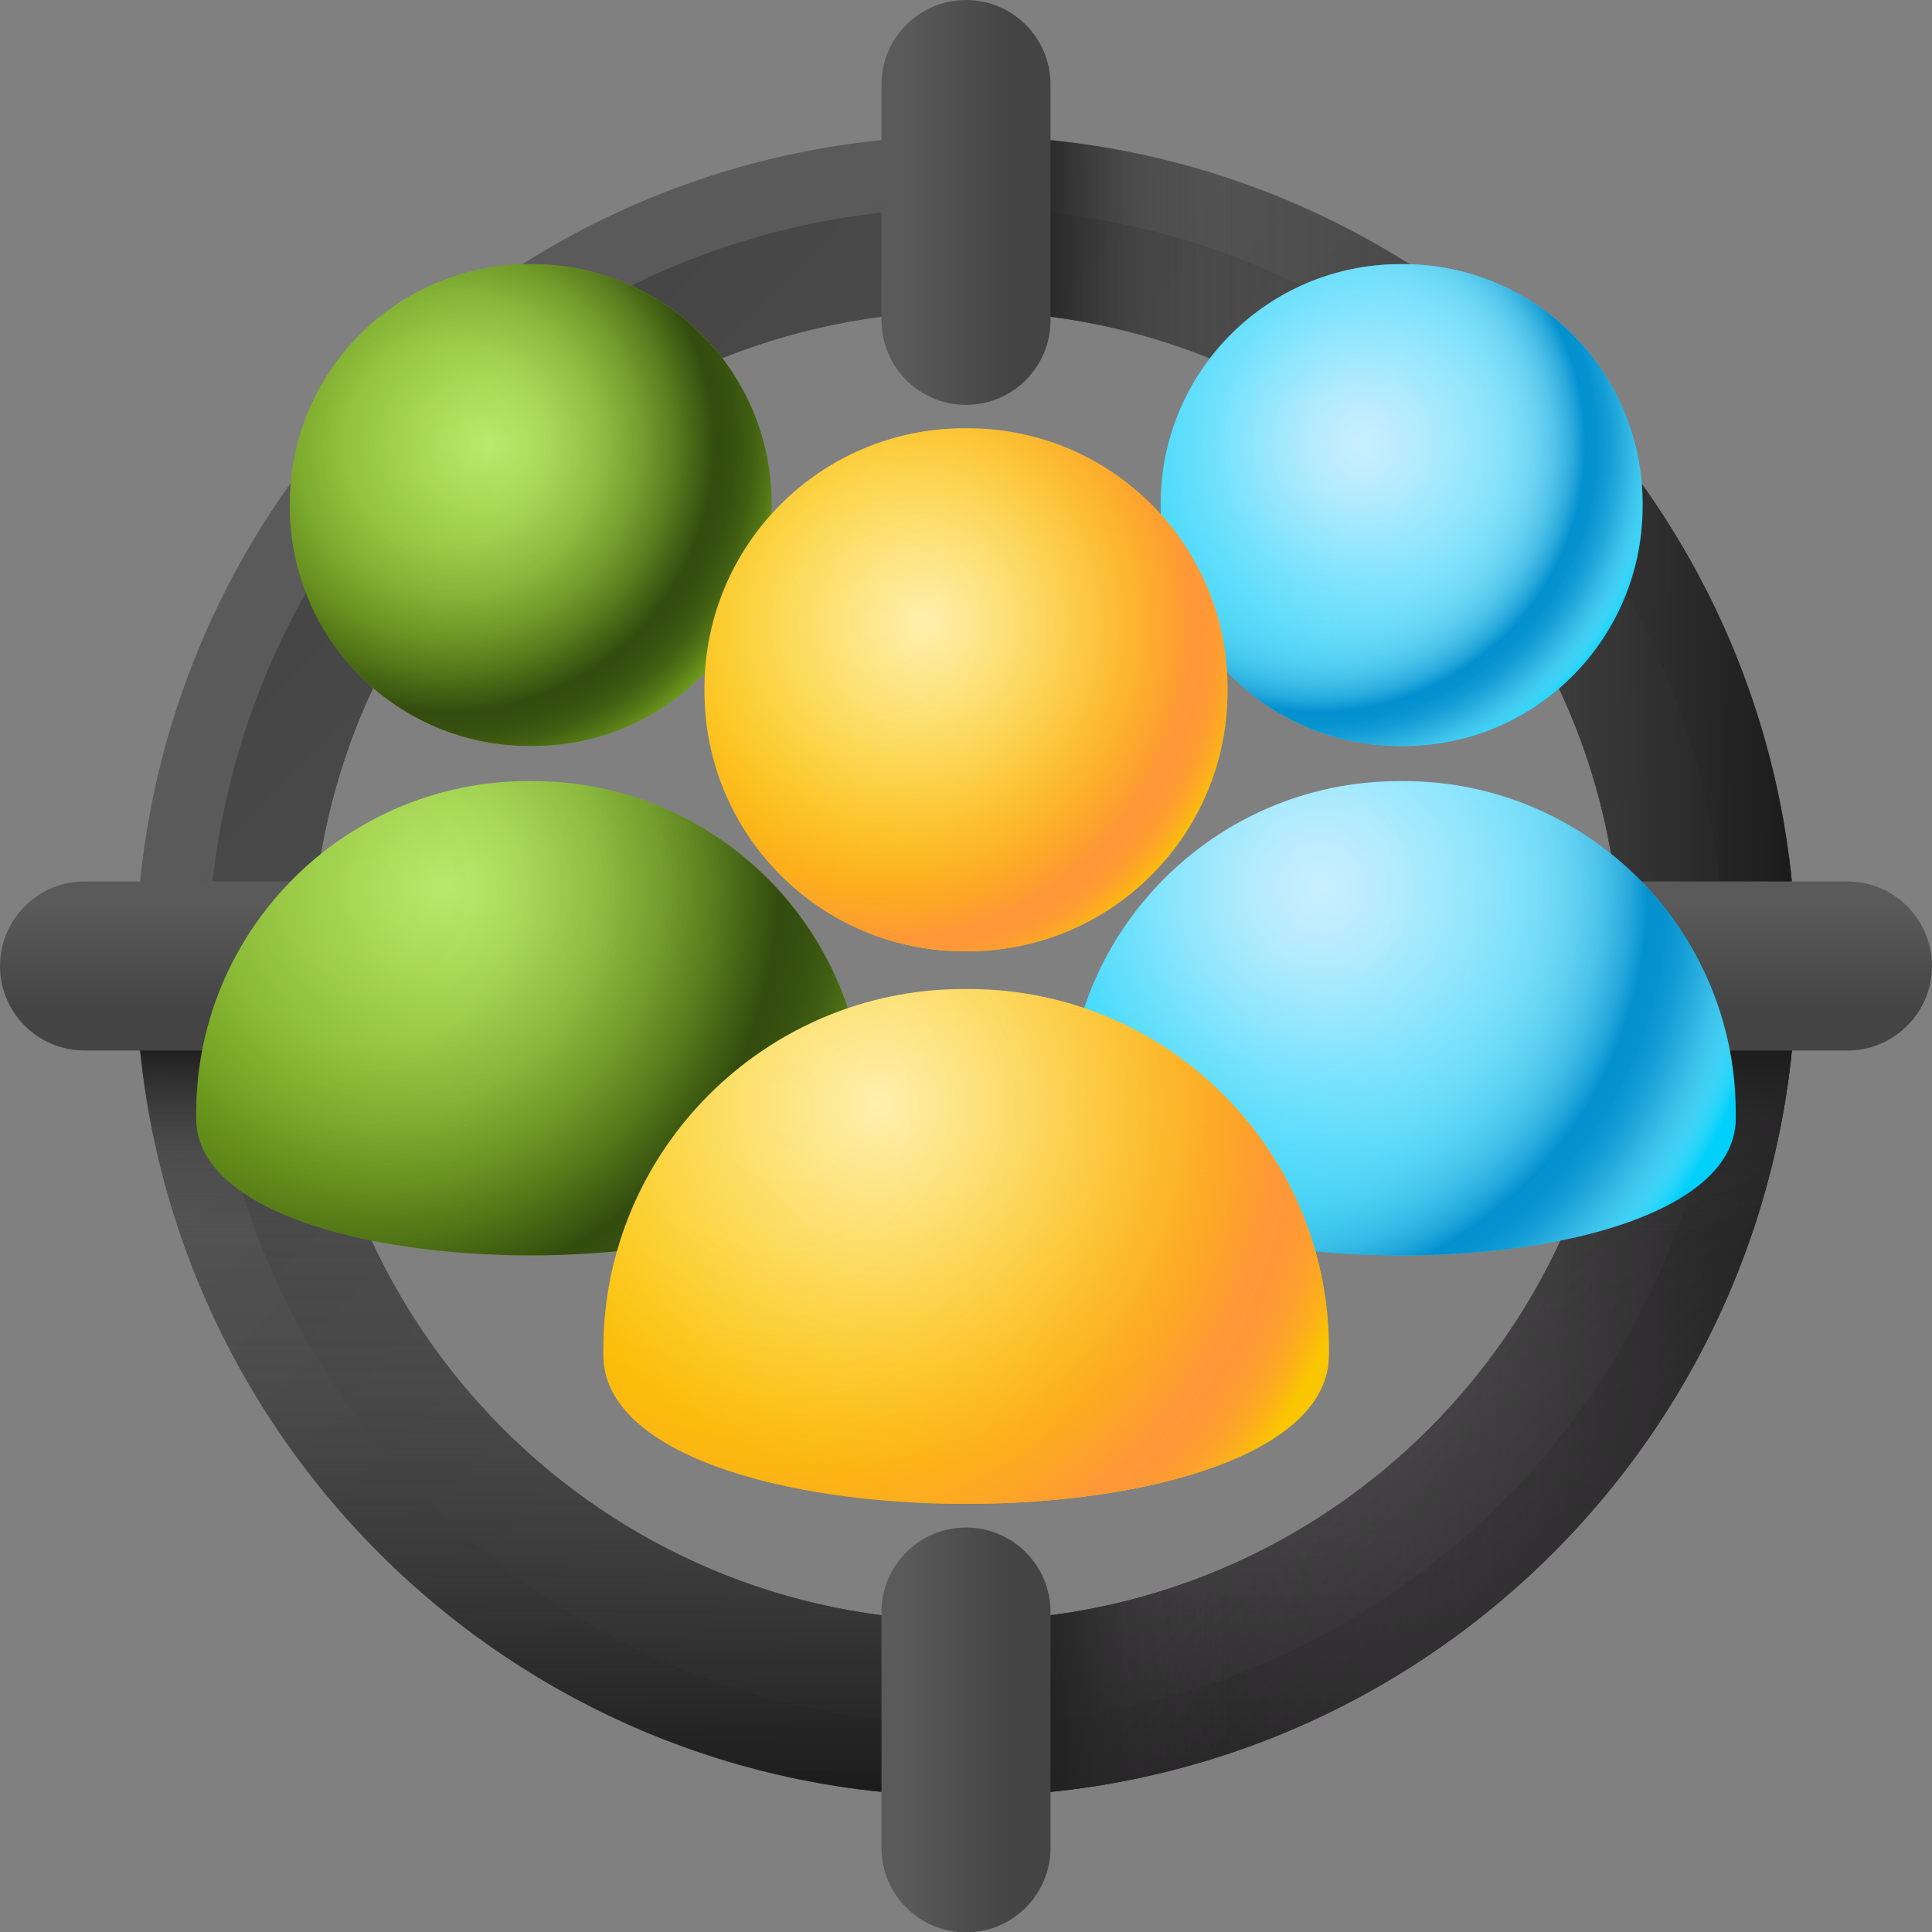 <svg width="60" height="60" viewBox="0 0 60 60" fill="none" xmlns="http://www.w3.org/2000/svg">
<rect x="0" y="0" width="60" height="60" fill="#808080" stroke="none"/>
<g clip-path="url(#clip0_57_5463)">
<path d="M30 4.219C15.762 4.219 4.219 15.762 4.219 30C4.219 44.238 15.762 55.781 30 55.781C44.238 55.781 55.781 44.238 55.781 30C55.781 15.762 44.238 4.219 30 4.219ZM30 50.332C18.773 50.332 9.668 41.227 9.668 30C9.668 18.773 18.773 9.668 30 9.668C41.227 9.668 50.332 18.773 50.332 30C50.332 41.227 41.227 50.332 30 50.332Z" fill="url(#paint0_linear_57_5463)"/>
<path d="M30 6.457C16.992 6.457 6.457 16.992 6.457 30C6.457 43.008 16.992 53.543 30 53.543C43.008 53.543 53.543 43.008 53.543 30C53.543 16.992 43.008 6.457 30 6.457ZM30 50.332C18.773 50.332 9.668 41.227 9.668 30C9.668 18.773 18.773 9.668 30 9.668C41.227 9.668 50.332 18.773 50.332 30C50.332 41.227 41.227 50.332 30 50.332Z" fill="url(#paint1_linear_57_5463)"/>
<path d="M55.781 30C55.781 44.238 44.238 55.781 30 55.781C15.762 55.781 4.219 44.238 4.219 30C4.219 29.285 4.254 28.582 4.301 27.879H9.773C9.703 28.57 9.668 29.273 9.668 30C9.668 41.227 18.773 50.332 30 50.332C41.227 50.332 50.332 41.227 50.332 30C50.332 29.285 50.297 28.582 50.227 27.879H55.699C55.746 28.582 55.781 29.285 55.781 30Z" fill="url(#paint2_linear_57_5463)"/>
<path d="M55.781 30C55.781 44.238 44.238 55.781 30 55.781C28.336 55.781 26.719 55.629 25.137 55.324V49.758C26.695 50.145 28.324 50.344 30 50.344C41.227 50.344 50.332 41.238 50.332 30.012C50.332 18.785 41.227 9.68 30 9.68C28.324 9.68 26.695 9.879 25.137 10.266V4.676C26.719 4.383 28.336 4.219 30 4.219C44.238 4.219 55.781 15.762 55.781 30Z" fill="url(#paint3_linear_57_5463)"/>
<path d="M55.781 30C55.781 44.238 44.238 55.781 30 55.781C22.828 55.781 16.336 52.852 11.66 48.117L15.516 44.262C19.207 48 24.328 50.332 30 50.332C41.227 50.332 50.332 41.227 50.332 30C50.332 24.328 48.012 19.195 44.262 15.516L48.117 11.66C52.852 16.336 55.781 22.828 55.781 30Z" fill="url(#paint4_linear_57_5463)"/>
<path d="M50.332 30C50.332 35.777 47.918 41.004 44.039 44.707H51.164C54.082 40.535 55.781 35.461 55.781 30V29.777H50.332V30Z" fill="url(#paint5_linear_57_5463)"/>
<path d="M9.668 30V29.777H4.219V30C4.219 35.461 5.918 40.535 8.824 44.707H15.949C12.082 41.004 9.668 35.777 9.668 30Z" fill="url(#paint6_linear_57_5463)"/>
<path d="M46.148 17.648V9.914C41.73 6.352 36.117 4.219 30 4.219V9.668C36.586 9.668 42.434 12.797 46.148 17.648Z" fill="url(#paint7_linear_57_5463)"/>
<path d="M46.148 50.086V42.352C42.434 47.203 36.574 50.332 30 50.332V55.781C36.117 55.781 41.73 53.648 46.148 50.086Z" fill="url(#paint8_linear_57_5463)"/>
<path d="M30 0C31.441 0 32.625 1.172 32.625 2.625V9.949C32.625 11.391 31.453 12.574 30 12.574C28.559 12.574 27.375 11.402 27.375 9.949V2.625C27.375 1.172 28.559 0 30 0Z" fill="url(#paint9_linear_57_5463)"/>
<path d="M30 47.438C31.441 47.438 32.625 48.609 32.625 50.062V57.387C32.625 58.828 31.453 60.012 30 60.012C28.559 60.012 27.375 58.84 27.375 57.387V50.062C27.375 48.609 28.559 47.438 30 47.438Z" fill="url(#paint10_linear_57_5463)"/>
<path d="M60 30C60 31.441 58.828 32.625 57.375 32.625H50.051C48.609 32.625 47.426 31.453 47.426 30C47.426 28.559 48.598 27.375 50.051 27.375H57.375C58.828 27.375 60 28.559 60 30Z" fill="url(#paint11_linear_57_5463)"/>
<path d="M12.562 30C12.562 31.441 11.391 32.625 9.938 32.625H2.625C1.172 32.625 0 31.441 0 30C0 28.559 1.172 27.375 2.625 27.375H9.949C11.391 27.375 12.562 28.559 12.562 30Z" fill="url(#paint12_linear_57_5463)"/>
<path d="M43.594 23.168H43.465C39.375 23.156 36.059 19.84 36.047 15.75V15.621C36.059 11.531 39.375 8.215 43.465 8.203H43.594C47.684 8.215 51 11.531 51.012 15.621V15.75C51 19.852 47.684 23.168 43.594 23.168Z" fill="url(#paint13_radial_57_5463)"/>
<path d="M33.141 34.734V34.547C33.152 28.875 37.758 24.27 43.43 24.258H43.617C49.289 24.27 53.895 28.875 53.906 34.547V34.734C53.895 40.406 33.152 40.406 33.141 34.734Z" fill="url(#paint14_radial_57_5463)"/>
<path d="M43.594 23.168H43.465C39.375 23.156 36.059 19.84 36.047 15.75V15.621C36.059 11.531 39.375 8.215 43.465 8.203H43.594C47.684 8.215 51 11.531 51.012 15.621V15.75C51 19.852 47.684 23.168 43.594 23.168Z" fill="url(#paint15_radial_57_5463)"/>
<path d="M33.141 34.734V34.547C33.152 28.875 37.758 24.27 43.43 24.258H43.617C49.289 24.27 53.895 28.875 53.906 34.547V34.734C53.895 40.406 33.152 40.406 33.141 34.734Z" fill="url(#paint16_radial_57_5463)"/>
<path d="M16.547 23.168H16.418C12.328 23.156 9.012 19.84 9 15.75V15.621C9.012 11.531 12.328 8.215 16.418 8.203H16.547C20.637 8.215 23.953 11.531 23.965 15.621V15.75C23.953 19.852 20.637 23.168 16.547 23.168Z" fill="url(#paint17_radial_57_5463)"/>
<path d="M6.094 34.734V34.547C6.105 28.875 10.711 24.27 16.383 24.258H16.57C22.242 24.27 26.848 28.875 26.859 34.547V34.734C26.848 40.406 6.105 40.406 6.094 34.734Z" fill="url(#paint18_radial_57_5463)"/>
<path d="M16.547 23.168H16.418C12.328 23.156 9.012 19.84 9 15.75V15.621C9.012 11.531 12.328 8.215 16.418 8.203H16.547C20.637 8.215 23.953 11.531 23.965 15.621V15.75C23.953 19.852 20.637 23.168 16.547 23.168Z" fill="url(#paint19_radial_57_5463)"/>
<path d="M6.094 34.734V34.547C6.105 28.875 10.711 24.27 16.383 24.258H16.57C22.242 24.27 26.848 28.875 26.859 34.547V34.734C26.848 40.406 6.105 40.406 6.094 34.734Z" fill="url(#paint20_radial_57_5463)"/>
<path d="M30.07 29.543H29.93C25.488 29.531 21.891 25.934 21.879 21.492V21.352C21.891 16.91 25.488 13.312 29.93 13.301H30.07C34.512 13.312 38.109 16.91 38.121 21.352V21.492C38.109 25.934 34.512 29.531 30.07 29.543Z" fill="url(#paint21_radial_57_5463)"/>
<path d="M30.07 29.543H29.93C25.488 29.531 21.891 25.934 21.879 21.492V21.352C21.891 16.91 25.488 13.312 29.93 13.301H30.07C34.512 13.312 38.109 16.91 38.121 21.352V21.492C38.109 25.934 34.512 29.531 30.07 29.543Z" fill="url(#paint22_radial_57_5463)"/>
<path d="M18.738 42.082V41.883C18.75 35.73 23.754 30.727 29.906 30.715H30.105C36.258 30.727 41.262 35.73 41.273 41.883V42.082C41.25 48.246 18.75 48.246 18.738 42.082Z" fill="url(#paint23_radial_57_5463)"/>
<path d="M18.738 42.082V41.883C18.75 35.73 23.754 30.727 29.906 30.715H30.105C36.258 30.727 41.262 35.73 41.273 41.883V42.082C41.25 48.246 18.75 48.246 18.738 42.082Z" fill="url(#paint24_radial_57_5463)"/>
</g>
<defs>
<linearGradient id="paint0_linear_57_5463" x1="16.051" y1="16.051" x2="44.98" y2="44.98" gradientUnits="userSpaceOnUse">
<stop stop-color="#5A5A5A"/>
<stop offset="1" stop-color="#444444"/>
</linearGradient>
<linearGradient id="paint1_linear_57_5463" x1="44.417" y1="44.417" x2="11.284" y2="11.284" gradientUnits="userSpaceOnUse">
<stop stop-color="#5A5A5A"/>
<stop offset="1" stop-color="#444444"/>
</linearGradient>
<linearGradient id="paint2_linear_57_5463" x1="30" y1="34.156" x2="30" y2="56.004" gradientUnits="userSpaceOnUse">
<stop stop-color="#433F43" stop-opacity="0"/>
<stop offset="0.411" stop-color="#373537" stop-opacity="0.269"/>
<stop offset="1" stop-color="#1A1A1A"/>
</linearGradient>
<linearGradient id="paint3_linear_57_5463" x1="34.063" y1="30" x2="55.942" y2="30" gradientUnits="userSpaceOnUse">
<stop stop-color="#433F43" stop-opacity="0"/>
<stop offset="0.411" stop-color="#373537" stop-opacity="0.269"/>
<stop offset="1" stop-color="#1A1A1A"/>
</linearGradient>
<linearGradient id="paint4_linear_57_5463" x1="42.806" y1="42.807" x2="53.242" y2="53.243" gradientUnits="userSpaceOnUse">
<stop stop-color="#433F43" stop-opacity="0"/>
<stop offset="0.411" stop-color="#373537" stop-opacity="0.269"/>
<stop offset="1" stop-color="#1A1A1A"/>
</linearGradient>
<linearGradient id="paint5_linear_57_5463" x1="49.915" y1="38.408" x2="49.915" y2="32.361" gradientUnits="userSpaceOnUse">
<stop stop-color="#433F43" stop-opacity="0"/>
<stop offset="0.411" stop-color="#373537" stop-opacity="0.269"/>
<stop offset="1" stop-color="#1A1A1A"/>
</linearGradient>
<linearGradient id="paint6_linear_57_5463" x1="10.085" y1="38.408" x2="10.085" y2="32.361" gradientUnits="userSpaceOnUse">
<stop stop-color="#433F43" stop-opacity="0"/>
<stop offset="0.411" stop-color="#373537" stop-opacity="0.269"/>
<stop offset="1" stop-color="#1A1A1A"/>
</linearGradient>
<linearGradient id="paint7_linear_57_5463" x1="38.318" y1="10.933" x2="31.601" y2="10.933" gradientUnits="userSpaceOnUse">
<stop stop-color="#433F43" stop-opacity="0"/>
<stop offset="0.411" stop-color="#373537" stop-opacity="0.269"/>
<stop offset="1" stop-color="#1A1A1A"/>
</linearGradient>
<linearGradient id="paint8_linear_57_5463" x1="38.318" y1="49.067" x2="31.601" y2="49.067" gradientUnits="userSpaceOnUse">
<stop stop-color="#433F43" stop-opacity="0"/>
<stop offset="0.411" stop-color="#373537" stop-opacity="0.269"/>
<stop offset="1" stop-color="#1A1A1A"/>
</linearGradient>
<linearGradient id="paint9_linear_57_5463" x1="28.102" y1="6.281" x2="31.398" y2="6.281" gradientUnits="userSpaceOnUse">
<stop stop-color="#5A5A5A"/>
<stop offset="1" stop-color="#444444"/>
</linearGradient>
<linearGradient id="paint10_linear_57_5463" x1="28.102" y1="53.719" x2="31.398" y2="53.719" gradientUnits="userSpaceOnUse">
<stop stop-color="#5A5A5A"/>
<stop offset="1" stop-color="#444444"/>
</linearGradient>
<linearGradient id="paint11_linear_57_5463" x1="53.719" y1="28.102" x2="53.719" y2="31.398" gradientUnits="userSpaceOnUse">
<stop stop-color="#5A5A5A"/>
<stop offset="1" stop-color="#444444"/>
</linearGradient>
<linearGradient id="paint12_linear_57_5463" x1="6.281" y1="28.102" x2="6.281" y2="31.398" gradientUnits="userSpaceOnUse">
<stop stop-color="#5A5A5A"/>
<stop offset="1" stop-color="#444444"/>
</linearGradient>
<radialGradient id="paint13_radial_57_5463" cx="0" cy="0" r="1" gradientUnits="userSpaceOnUse" gradientTransform="translate(42.302 13.784) scale(7.99 7.99)">
<stop stop-color="#C8EFFE"/>
<stop offset="0.103" stop-color="#C0EDFD"/>
<stop offset="0.258" stop-color="#ABEAFD"/>
<stop offset="0.447" stop-color="#89E5FD"/>
<stop offset="0.661" stop-color="#5ADDFC"/>
<stop offset="0.895" stop-color="#1ED4FB"/>
<stop offset="1" stop-color="#01D0FB"/>
</radialGradient>
<radialGradient id="paint14_radial_57_5463" cx="0" cy="0" r="1" gradientUnits="userSpaceOnUse" gradientTransform="translate(41.014 27.57) scale(10.474)">
<stop stop-color="#C8EFFE"/>
<stop offset="0.103" stop-color="#C0EDFD"/>
<stop offset="0.258" stop-color="#ABEAFD"/>
<stop offset="0.447" stop-color="#89E5FD"/>
<stop offset="0.661" stop-color="#5ADDFC"/>
<stop offset="0.895" stop-color="#1ED4FB"/>
<stop offset="1" stop-color="#01D0FB"/>
</radialGradient>
<radialGradient id="paint15_radial_57_5463" cx="0" cy="0" r="1" gradientUnits="userSpaceOnUse" gradientTransform="translate(40.939 13.813) scale(10.828 10.828)">
<stop stop-color="white" stop-opacity="0"/>
<stop offset="0.217" stop-color="#FCFDFE" stop-opacity="0.011"/>
<stop offset="0.329" stop-color="#F2F9FC" stop-opacity="0.049"/>
<stop offset="0.416" stop-color="#E2F2F9" stop-opacity="0.113"/>
<stop offset="0.492" stop-color="#CBE8F5" stop-opacity="0.205"/>
<stop offset="0.559" stop-color="#ADDBEF" stop-opacity="0.324"/>
<stop offset="0.62" stop-color="#87CAE8" stop-opacity="0.471"/>
<stop offset="0.677" stop-color="#5BB7E0" stop-opacity="0.645"/>
<stop offset="0.73" stop-color="#2AA1D6" stop-opacity="0.841"/>
<stop offset="0.766" stop-color="#0290CF"/>
<stop offset="0.8" stop-color="#0692CF" stop-opacity="0.982"/>
<stop offset="0.833" stop-color="#1498D2" stop-opacity="0.927"/>
<stop offset="0.865" stop-color="#2CA2D6" stop-opacity="0.834"/>
<stop offset="0.897" stop-color="#4CB0DD" stop-opacity="0.704"/>
<stop offset="0.928" stop-color="#77C3E5" stop-opacity="0.536"/>
<stop offset="0.959" stop-color="#ABDAEF" stop-opacity="0.331"/>
<stop offset="0.989" stop-color="#E7F4FA" stop-opacity="0.092"/>
<stop offset="1" stop-color="white" stop-opacity="0"/>
</radialGradient>
<radialGradient id="paint16_radial_57_5463" cx="0" cy="0" r="1" gradientUnits="userSpaceOnUse" gradientTransform="translate(38.377 27.614) scale(16.789 16.789)">
<stop stop-color="white" stop-opacity="0"/>
<stop offset="0.217" stop-color="#FCFDFE" stop-opacity="0.011"/>
<stop offset="0.329" stop-color="#F2F9FC" stop-opacity="0.049"/>
<stop offset="0.416" stop-color="#E2F2F9" stop-opacity="0.113"/>
<stop offset="0.492" stop-color="#CBE8F5" stop-opacity="0.205"/>
<stop offset="0.559" stop-color="#ADDBEF" stop-opacity="0.324"/>
<stop offset="0.62" stop-color="#87CAE8" stop-opacity="0.471"/>
<stop offset="0.677" stop-color="#5BB7E0" stop-opacity="0.645"/>
<stop offset="0.73" stop-color="#2AA1D6" stop-opacity="0.841"/>
<stop offset="0.766" stop-color="#0290CF"/>
<stop offset="0.8" stop-color="#0692CF" stop-opacity="0.982"/>
<stop offset="0.833" stop-color="#1498D2" stop-opacity="0.927"/>
<stop offset="0.865" stop-color="#2CA2D6" stop-opacity="0.834"/>
<stop offset="0.897" stop-color="#4CB0DD" stop-opacity="0.704"/>
<stop offset="0.928" stop-color="#77C3E5" stop-opacity="0.536"/>
<stop offset="0.959" stop-color="#ABDAEF" stop-opacity="0.331"/>
<stop offset="0.989" stop-color="#E7F4FA" stop-opacity="0.092"/>
<stop offset="1" stop-color="white" stop-opacity="0"/>
</radialGradient>
<radialGradient id="paint17_radial_57_5463" cx="0" cy="0" r="1" gradientUnits="userSpaceOnUse" gradientTransform="translate(15.255 13.784) scale(7.99)">
<stop stop-color="#BBEC6C"/>
<stop offset="1" stop-color="#78A91F"/>
</radialGradient>
<radialGradient id="paint18_radial_57_5463" cx="0" cy="0" r="1" gradientUnits="userSpaceOnUse" gradientTransform="translate(13.967 27.57) scale(10.474)">
<stop stop-color="#BBEC6C"/>
<stop offset="1" stop-color="#78A91F"/>
</radialGradient>
<radialGradient id="paint19_radial_57_5463" cx="0" cy="0" r="1" gradientUnits="userSpaceOnUse" gradientTransform="translate(13.892 13.813) scale(10.828)">
<stop stop-color="#334C0F" stop-opacity="0"/>
<stop offset="0.287" stop-color="#334C0F" stop-opacity="0.03"/>
<stop offset="0.435" stop-color="#334C0F" stop-opacity="0.132"/>
<stop offset="0.551" stop-color="#334C0F" stop-opacity="0.308"/>
<stop offset="0.65" stop-color="#334C0F" stop-opacity="0.557"/>
<stop offset="0.738" stop-color="#334C0F" stop-opacity="0.877"/>
<stop offset="0.766" stop-color="#334C0F"/>
<stop offset="0.822" stop-color="#334C0F" stop-opacity="0.951"/>
<stop offset="0.875" stop-color="#334C0F" stop-opacity="0.8"/>
<stop offset="0.926" stop-color="#334C0F" stop-opacity="0.548"/>
<stop offset="0.977" stop-color="#334C0F" stop-opacity="0.198"/>
<stop offset="1" stop-color="#334C0F" stop-opacity="0"/>
</radialGradient>
<radialGradient id="paint20_radial_57_5463" cx="0" cy="0" r="1" gradientUnits="userSpaceOnUse" gradientTransform="translate(11.33 27.614) scale(16.789)">
<stop stop-color="#334C0F" stop-opacity="0"/>
<stop offset="0.287" stop-color="#334C0F" stop-opacity="0.03"/>
<stop offset="0.435" stop-color="#334C0F" stop-opacity="0.132"/>
<stop offset="0.551" stop-color="#334C0F" stop-opacity="0.308"/>
<stop offset="0.65" stop-color="#334C0F" stop-opacity="0.557"/>
<stop offset="0.738" stop-color="#334C0F" stop-opacity="0.877"/>
<stop offset="0.766" stop-color="#334C0F"/>
<stop offset="0.822" stop-color="#334C0F" stop-opacity="0.951"/>
<stop offset="0.875" stop-color="#334C0F" stop-opacity="0.8"/>
<stop offset="0.926" stop-color="#334C0F" stop-opacity="0.548"/>
<stop offset="0.977" stop-color="#334C0F" stop-opacity="0.198"/>
<stop offset="1" stop-color="#334C0F" stop-opacity="0"/>
</radialGradient>
<radialGradient id="paint21_radial_57_5463" cx="0" cy="0" r="1" gradientUnits="userSpaceOnUse" gradientTransform="translate(28.674 19.35) scale(8.673 8.673)">
<stop stop-color="#FEF0AE"/>
<stop offset="1" stop-color="#FAC600"/>
</radialGradient>
<radialGradient id="paint22_radial_57_5463" cx="0" cy="0" r="1" gradientUnits="userSpaceOnUse" gradientTransform="translate(27.195 19.381) scale(11.753 11.753)">
<stop stop-color="#FE9738" stop-opacity="0"/>
<stop offset="0.218" stop-color="#FE9738" stop-opacity="0.01"/>
<stop offset="0.333" stop-color="#FE9738" stop-opacity="0.04"/>
<stop offset="0.425" stop-color="#FE9738" stop-opacity="0.094"/>
<stop offset="0.504" stop-color="#FE9738" stop-opacity="0.169"/>
<stop offset="0.575" stop-color="#FE9738" stop-opacity="0.268"/>
<stop offset="0.641" stop-color="#FE9738" stop-opacity="0.389"/>
<stop offset="0.702" stop-color="#FE9738" stop-opacity="0.533"/>
<stop offset="0.759" stop-color="#FE9738" stop-opacity="0.7"/>
<stop offset="0.812" stop-color="#FE9738" stop-opacity="0.883"/>
<stop offset="0.841" stop-color="#FE9738"/>
<stop offset="0.867" stop-color="#FE9738" stop-opacity="0.987"/>
<stop offset="0.888" stop-color="#FE9738" stop-opacity="0.948"/>
<stop offset="0.907" stop-color="#FE9738" stop-opacity="0.881"/>
<stop offset="0.925" stop-color="#FE9738" stop-opacity="0.786"/>
<stop offset="0.942" stop-color="#FE9738" stop-opacity="0.664"/>
<stop offset="0.959" stop-color="#FE9738" stop-opacity="0.515"/>
<stop offset="0.976" stop-color="#FE9738" stop-opacity="0.337"/>
<stop offset="0.991" stop-color="#FE9738" stop-opacity="0.137"/>
<stop offset="1" stop-color="#FE9738" stop-opacity="0.012"/>
</radialGradient>
<radialGradient id="paint23_radial_57_5463" cx="0" cy="0" r="1" gradientUnits="userSpaceOnUse" gradientTransform="translate(27.276 34.313) scale(11.369)">
<stop stop-color="#FEF0AE"/>
<stop offset="1" stop-color="#FAC600"/>
</radialGradient>
<radialGradient id="paint24_radial_57_5463" cx="0" cy="0" r="1" gradientUnits="userSpaceOnUse" gradientTransform="translate(24.413 34.362) scale(18.223)">
<stop stop-color="#FE9738" stop-opacity="0"/>
<stop offset="0.218" stop-color="#FE9738" stop-opacity="0.01"/>
<stop offset="0.333" stop-color="#FE9738" stop-opacity="0.04"/>
<stop offset="0.425" stop-color="#FE9738" stop-opacity="0.094"/>
<stop offset="0.504" stop-color="#FE9738" stop-opacity="0.169"/>
<stop offset="0.575" stop-color="#FE9738" stop-opacity="0.268"/>
<stop offset="0.641" stop-color="#FE9738" stop-opacity="0.389"/>
<stop offset="0.702" stop-color="#FE9738" stop-opacity="0.533"/>
<stop offset="0.759" stop-color="#FE9738" stop-opacity="0.7"/>
<stop offset="0.812" stop-color="#FE9738" stop-opacity="0.883"/>
<stop offset="0.841" stop-color="#FE9738"/>
<stop offset="0.867" stop-color="#FE9738" stop-opacity="0.987"/>
<stop offset="0.888" stop-color="#FE9738" stop-opacity="0.948"/>
<stop offset="0.907" stop-color="#FE9738" stop-opacity="0.881"/>
<stop offset="0.925" stop-color="#FE9738" stop-opacity="0.786"/>
<stop offset="0.942" stop-color="#FE9738" stop-opacity="0.664"/>
<stop offset="0.959" stop-color="#FE9738" stop-opacity="0.515"/>
<stop offset="0.976" stop-color="#FE9738" stop-opacity="0.337"/>
<stop offset="0.991" stop-color="#FE9738" stop-opacity="0.137"/>
<stop offset="1" stop-color="#FE9738" stop-opacity="0.012"/>
</radialGradient>
<clipPath id="clip0_57_5463">
<rect width="60" height="60" fill="white"/>
</clipPath>
</defs>
</svg>
